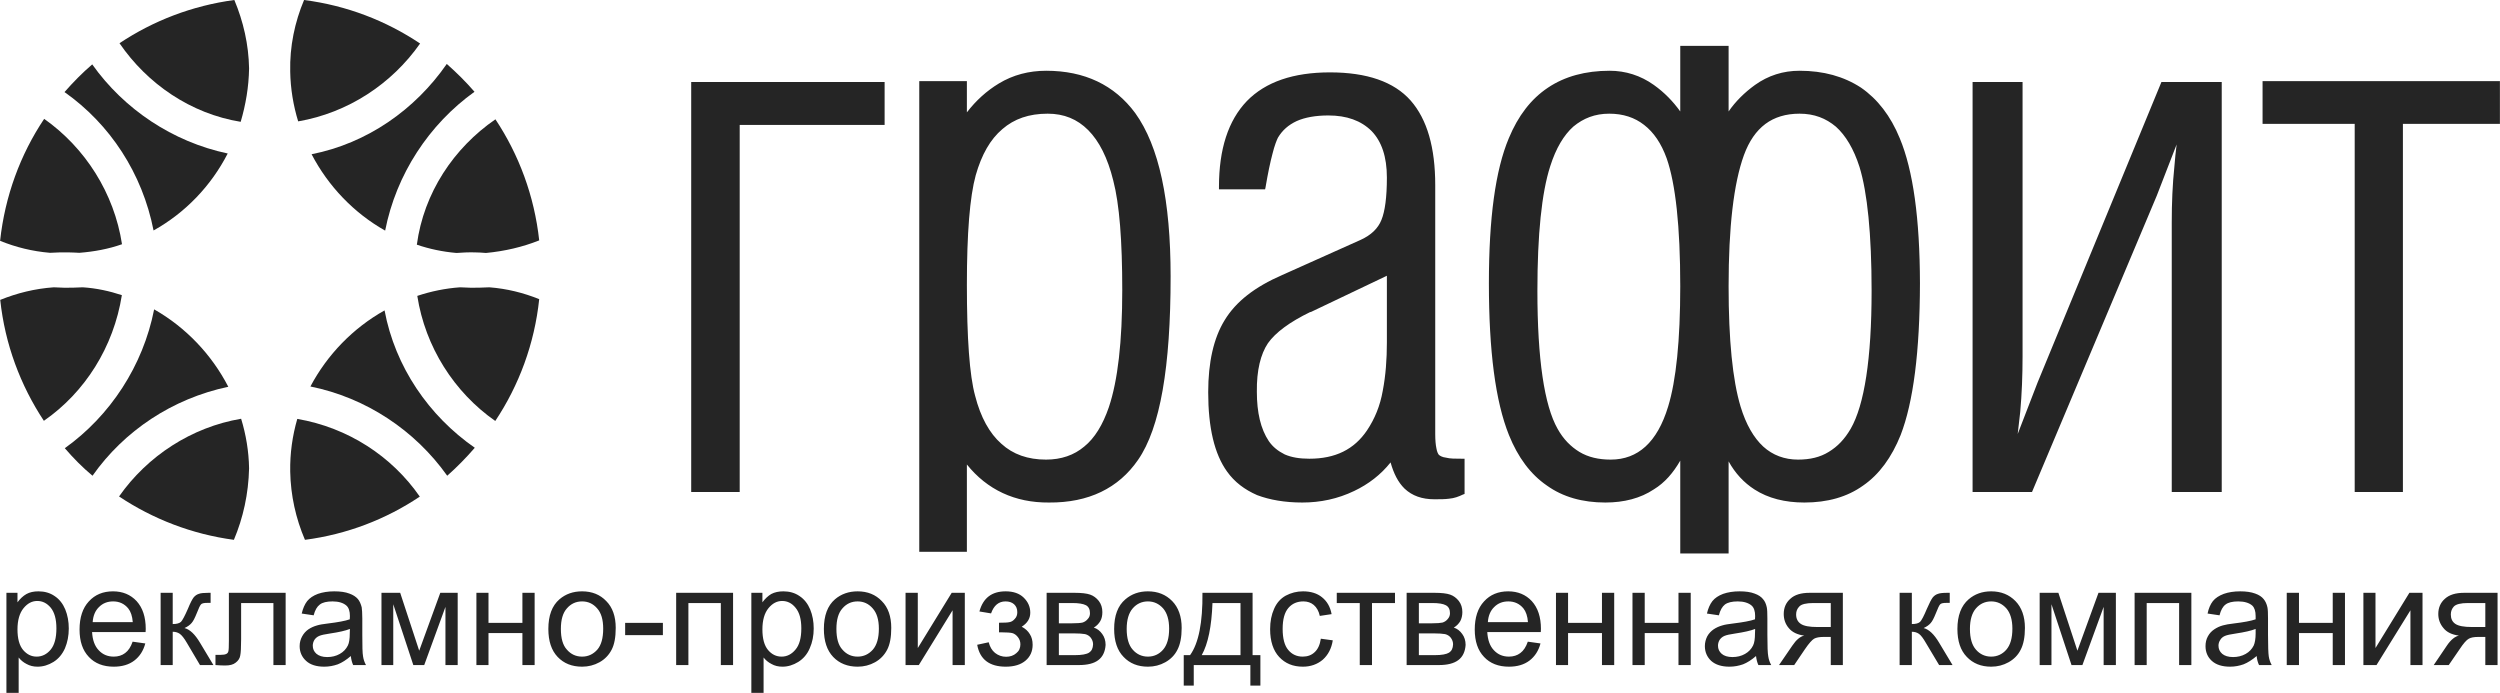 <svg  id="grafit" viewBox="0 0 267 74" fill="none" xmlns="http://www.w3.org/2000/svg">
<path d="M118.425 43.489C117.779 45.371 116.913 46.793 115.795 47.694C114.709 48.611 113.339 49.086 111.717 49.086C109.781 49.086 108.191 48.532 106.947 47.394C105.687 46.288 104.727 44.564 104.144 42.272C103.546 40.106 103.263 36.107 103.263 30.416C103.263 24.898 103.577 21.01 104.207 18.717C104.837 16.504 105.766 14.876 107.057 13.785C108.317 12.694 109.891 12.141 111.891 12.141C113.638 12.141 115.055 12.726 116.22 13.896C117.385 15.066 118.299 16.852 118.897 19.287C119.558 21.816 119.857 25.721 119.857 30.985C119.857 36.486 119.385 40.628 118.425 43.489ZM121.243 12.078C119.023 9.074 115.827 7.557 111.733 7.557C109.891 7.557 108.191 7.999 106.679 8.916C105.372 9.706 104.239 10.734 103.263 11.999V8.663H98.177V58.934H103.263V49.607C105.42 52.295 108.395 53.702 112.032 53.67C116.268 53.702 119.464 52.137 121.542 49.117C123.919 45.687 125.022 39.19 125.022 29.515C125.022 21.421 123.793 15.619 121.243 12.078ZM197.651 45.797C197.006 46.904 196.25 47.694 195.305 48.264C194.392 48.833 193.306 49.086 192.031 49.086C190.582 49.086 189.323 48.611 188.315 47.694C187.307 46.762 186.473 45.339 185.89 43.41C185.04 40.581 184.615 36.297 184.615 30.574C184.615 24.282 185.15 19.603 186.252 16.567C186.803 15.066 187.559 13.975 188.551 13.232C189.511 12.52 190.724 12.141 192.188 12.141C193.763 12.141 195.006 12.631 196.077 13.532C197.116 14.465 197.982 15.903 198.596 17.832C199.431 20.551 199.887 24.978 199.887 31.064C199.887 38.304 199.116 43.252 197.651 45.797ZM178.16 43.41C177.577 45.339 176.758 46.762 175.735 47.694C174.727 48.611 173.499 49.086 172.019 49.086C170.744 49.086 169.626 48.833 168.681 48.264C167.752 47.694 166.965 46.904 166.351 45.797C164.934 43.3 164.194 38.352 164.194 31.064C164.194 25.041 164.651 20.583 165.564 17.753C166.178 15.824 167.012 14.433 168.036 13.516C169.106 12.631 170.335 12.141 171.862 12.141C173.357 12.141 174.586 12.552 175.593 13.342C176.617 14.133 177.42 15.303 178.002 16.915C178.947 19.619 179.451 24.171 179.451 30.574C179.451 36.344 179.01 40.628 178.16 43.41ZM198.754 9.359C196.911 8.157 194.739 7.557 192.188 7.557C190.44 7.557 188.85 8.062 187.433 9.074C186.315 9.88 185.355 10.829 184.615 11.904V4.901H179.451V11.904C178.679 10.829 177.766 9.88 176.632 9.074C175.215 8.062 173.609 7.557 171.909 7.557C169.327 7.557 167.123 8.157 165.328 9.359C163.501 10.576 162.132 12.378 161.14 14.765C159.707 18.18 159.014 23.302 159.014 30.258C159.014 37.466 159.707 42.857 161.155 46.461C162.116 48.849 163.47 50.666 165.202 51.852C166.918 53.085 169.028 53.67 171.452 53.67C173.452 53.67 175.215 53.212 176.632 52.263C177.797 51.552 178.695 50.508 179.451 49.196V59.108H184.615V49.275C185.323 50.556 186.252 51.552 187.386 52.279C188.834 53.212 190.629 53.67 192.708 53.67C195.164 53.67 197.274 53.085 198.99 51.852C200.706 50.666 202.028 48.849 202.989 46.461C204.343 42.952 205.036 37.577 205.051 30.258C205.036 23.349 204.327 18.196 202.894 14.765C201.918 12.378 200.517 10.576 198.754 9.359ZM241.642 8.663V13.232H251.482V52.548H256.631V13.232H266.991V8.663H241.642ZM217.616 40.849L215.49 46.351C215.585 45.592 215.663 44.833 215.758 44.011C215.931 42.098 216.01 40.106 216.01 38.035V8.758H210.672V52.548H217.017L230.337 20.915L232.463 15.429C232.368 16.188 232.29 16.963 232.227 17.753C232.022 19.713 231.943 21.689 231.943 23.76V52.548H237.281V8.758H230.841L217.616 40.849ZM148.119 36.565C148.119 38.367 147.993 40.106 147.678 41.735C147.395 43.347 146.828 44.722 145.993 45.971C144.624 47.995 142.624 48.991 139.837 48.991C138.798 48.991 137.932 48.849 137.208 48.532C136.484 48.169 135.933 47.726 135.507 47.11C134.642 45.813 134.232 44.059 134.232 41.845C134.201 39.537 134.642 37.814 135.413 36.66C136.216 35.522 137.712 34.4 139.963 33.309V33.34L148.119 29.451V36.565ZM154.448 48.88C154.023 48.833 153.787 48.675 153.677 48.58C153.598 48.501 153.472 48.264 153.409 47.884C153.33 47.521 153.283 46.999 153.283 46.382V19.776C153.283 15.777 152.433 12.758 150.654 10.734C148.875 8.726 145.978 7.73 142.041 7.73C138.137 7.73 135.161 8.742 133.162 10.797C131.178 12.868 130.186 15.919 130.186 19.95V20.219H135.114L135.161 19.998C135.413 18.496 135.665 17.31 135.901 16.425C136.122 15.524 136.358 14.955 136.484 14.702C136.956 13.912 137.602 13.342 138.483 12.931C139.365 12.536 140.514 12.331 141.868 12.331C143.836 12.331 145.364 12.884 146.481 13.991C147.552 15.097 148.119 16.726 148.119 18.97C148.119 21.073 147.914 22.575 147.536 23.492C147.174 24.393 146.45 25.104 145.301 25.626L136.94 29.372C134.027 30.637 131.996 32.202 130.784 34.21C129.619 36.107 129.036 38.684 129.036 41.893C129.036 45.671 129.698 48.485 131.052 50.366C131.855 51.489 132.925 52.295 134.264 52.88C135.602 53.386 137.224 53.67 139.081 53.67C141.034 53.67 142.876 53.275 144.624 52.437C146.151 51.71 147.473 50.698 148.513 49.386C148.843 50.556 149.3 51.489 150.008 52.184C150.827 52.959 151.882 53.322 153.189 53.322C153.787 53.322 154.338 53.322 154.779 53.259C155.314 53.212 155.787 53.038 156.243 52.816L156.416 52.753V48.991H156.149C155.44 48.991 154.858 48.991 154.448 48.88ZM73.82 52.548H79V13.342H94.477V8.758H73.82V52.548Z" fill="#252525"/>
<path d="M41.071 33.151C37.718 35.032 34.962 37.862 33.152 41.276C39.103 42.478 44.331 45.971 47.763 50.809C48.818 49.876 49.794 48.88 50.707 47.821C45.795 44.406 42.205 39.19 41.071 33.151Z" fill="#252525"/>
<path d="M44.519 26.132C45.858 26.59 47.275 26.89 48.755 27.017C49.385 26.97 50.03 26.938 50.675 26.954C51.085 26.97 51.494 26.97 51.904 27.017C53.903 26.827 55.808 26.384 57.587 25.673C57.068 20.931 55.43 16.536 52.911 12.742C48.456 15.809 45.259 20.599 44.519 26.132Z" fill="#252525"/>
<path d="M31.75 44.738C31.231 46.541 30.963 48.406 30.995 50.366C31.042 52.911 31.593 55.377 32.569 57.654C37.056 57.069 41.229 55.456 44.834 53.038C41.843 48.722 37.167 45.671 31.75 44.738Z" fill="#252525"/>
<path d="M50.329 30.732C49.92 30.716 49.526 30.7 49.133 30.684C47.574 30.795 46.031 31.111 44.567 31.601C45.417 37.055 48.503 41.893 52.895 44.96C55.43 41.15 57.084 36.723 57.587 31.949C55.903 31.269 54.124 30.827 52.266 30.684C51.62 30.716 50.975 30.732 50.329 30.732Z" fill="#252525"/>
<path d="M16.4 24.614C19.8 22.717 22.54 19.856 24.319 16.393C18.431 15.145 13.251 11.667 9.85 6.877C8.779 7.794 7.803 8.79 6.89 9.833C11.755 13.263 15.203 18.512 16.4 24.614Z" fill="#252525"/>
<path d="M31.845 12.963C37.167 12.046 41.843 8.963 44.866 4.648C41.229 2.213 37.025 0.585 32.475 0C31.483 2.355 30.932 4.948 30.995 7.651C31.026 9.469 31.325 11.271 31.845 12.963Z" fill="#252525"/>
<path d="M25.752 44.722C20.446 45.624 15.738 48.706 12.715 53.022C16.321 55.425 20.493 57.053 24.98 57.654C25.972 55.298 26.539 52.737 26.602 50.018C26.571 48.2 26.271 46.414 25.752 44.722Z" fill="#252525"/>
<path d="M25.705 13.011C26.24 11.193 26.571 9.28 26.602 7.304C26.555 4.743 25.988 2.292 25.028 0C20.54 0.601 16.368 2.213 12.763 4.616C15.738 8.963 20.367 12.141 25.705 13.011Z" fill="#252525"/>
<path d="M33.278 16.473C35.057 19.887 37.797 22.749 41.134 24.63C42.315 18.607 45.826 13.279 50.676 9.801C49.762 8.742 48.77 7.762 47.716 6.829C44.331 11.714 39.214 15.303 33.278 16.473Z" fill="#252525"/>
<path d="M24.382 41.308C22.603 37.862 19.832 34.953 16.462 33.04C15.282 39.063 11.771 44.406 6.921 47.868C7.834 48.928 8.811 49.923 9.881 50.809C13.251 46.019 18.399 42.572 24.382 41.308Z" fill="#252525"/>
<path d="M13.015 31.522C11.676 31.08 10.291 30.779 8.842 30.684C8.213 30.716 7.583 30.732 6.922 30.732C6.528 30.716 6.134 30.7 5.741 30.684C3.725 30.827 1.82 31.301 0.025 32.028C0.529 36.771 2.182 41.15 4.686 44.944C9.079 41.893 12.133 37.071 13.015 31.522Z" fill="#252525"/>
<path d="M7.268 26.954C7.677 26.97 8.071 26.97 8.48 27.001C10.07 26.875 11.598 26.59 13.03 26.084C12.196 20.63 9.094 15.777 4.717 12.694C2.167 16.504 0.529 20.946 0.01 25.721C1.678 26.4 3.458 26.843 5.347 27.001C5.992 26.97 6.607 26.938 7.268 26.954Z" fill="#252525"/>
<path d="M0.686 74V63.313H1.867V64.325C2.151 63.946 2.466 63.645 2.828 63.44C3.174 63.25 3.599 63.155 4.103 63.155C4.749 63.155 5.331 63.313 5.835 63.661C6.339 63.993 6.717 64.483 6.969 65.084C7.22 65.701 7.346 66.38 7.346 67.123C7.346 67.898 7.205 68.609 6.937 69.242C6.654 69.874 6.244 70.364 5.709 70.696C5.174 71.028 4.607 71.202 4.009 71.202C3.568 71.202 3.19 71.107 2.843 70.917C2.497 70.743 2.214 70.506 1.993 70.222V74H0.686ZM1.867 67.218C1.867 68.214 2.072 68.941 2.466 69.415C2.875 69.89 3.347 70.127 3.914 70.127C4.497 70.127 5 69.874 5.41 69.384C5.819 68.894 6.024 68.135 6.024 67.108C6.024 66.127 5.819 65.4 5.426 64.91C5.016 64.42 4.544 64.183 3.977 64.183C3.426 64.183 2.938 64.436 2.513 64.957C2.088 65.479 1.867 66.238 1.867 67.218ZM14.164 68.53L15.518 68.72C15.313 69.495 14.92 70.111 14.337 70.554C13.77 70.981 13.046 71.202 12.149 71.202C11.031 71.202 10.133 70.854 9.488 70.159C8.826 69.463 8.496 68.499 8.496 67.234C8.496 65.953 8.826 64.942 9.488 64.23C10.149 63.503 11.015 63.155 12.07 63.155C13.093 63.155 13.943 63.503 14.589 64.199C15.235 64.91 15.565 65.89 15.565 67.171C15.565 67.234 15.565 67.36 15.549 67.503H9.834C9.881 68.356 10.117 69.004 10.543 69.447C10.968 69.906 11.503 70.127 12.149 70.127C12.621 70.127 13.03 70 13.361 69.748C13.707 69.495 13.975 69.084 14.164 68.53ZM9.897 66.444H14.18C14.132 65.795 13.959 65.305 13.691 64.973C13.282 64.483 12.747 64.23 12.086 64.23C11.487 64.23 10.983 64.42 10.574 64.831C10.165 65.226 9.944 65.764 9.897 66.444ZM17.155 63.313H18.446V66.649C18.872 66.649 19.155 66.57 19.328 66.412C19.485 66.254 19.737 65.779 20.068 65.021C20.32 64.404 20.525 64.009 20.682 63.803C20.84 63.614 21.029 63.487 21.233 63.424C21.438 63.345 21.784 63.313 22.241 63.313H22.493V64.388H22.131C21.784 64.388 21.564 64.436 21.469 64.546C21.375 64.641 21.217 64.957 21.013 65.495C20.808 66.001 20.635 66.349 20.462 66.538C20.304 66.728 20.052 66.918 19.706 67.076C20.273 67.218 20.824 67.74 21.359 68.641L22.792 71.028H21.359L19.958 68.657C19.674 68.167 19.422 67.85 19.202 67.692C18.997 67.55 18.745 67.471 18.446 67.471V71.028H17.155V63.313ZM24.445 63.313H30.507V71.028H29.2V64.404H25.752V68.246C25.752 69.131 25.72 69.732 25.657 70.016C25.61 70.301 25.453 70.554 25.185 70.759C24.917 70.981 24.555 71.075 24.051 71.075C23.752 71.075 23.406 71.06 23.012 71.028V69.937H23.579C23.847 69.937 24.036 69.906 24.162 69.842C24.272 69.795 24.351 69.7 24.382 69.589C24.429 69.463 24.445 69.068 24.445 68.404V63.313ZM37.466 70.064C36.993 70.475 36.521 70.775 36.08 70.949C35.624 71.107 35.151 71.202 34.632 71.202C33.797 71.202 33.136 70.996 32.695 70.585C32.239 70.174 32.002 69.637 32.002 69.004C32.002 68.625 32.097 68.277 32.27 67.961C32.443 67.645 32.664 67.408 32.931 67.218C33.215 67.028 33.53 66.886 33.876 66.791C34.128 66.712 34.522 66.649 35.041 66.586C36.08 66.459 36.868 66.317 37.356 66.143C37.371 65.969 37.371 65.843 37.371 65.795C37.371 65.274 37.245 64.894 36.993 64.673C36.663 64.388 36.175 64.23 35.514 64.23C34.9 64.23 34.443 64.341 34.16 64.562C33.86 64.784 33.64 65.163 33.498 65.716L32.223 65.527C32.349 64.989 32.538 64.546 32.805 64.199C33.073 63.867 33.451 63.614 33.955 63.424C34.459 63.25 35.041 63.155 35.703 63.155C36.364 63.155 36.899 63.234 37.308 63.392C37.718 63.535 38.017 63.74 38.222 63.977C38.41 64.199 38.536 64.499 38.631 64.863C38.662 65.084 38.694 65.495 38.694 66.064V67.803C38.694 69.004 38.71 69.779 38.773 70.095C38.82 70.427 38.93 70.743 39.087 71.028H37.718C37.592 70.759 37.513 70.443 37.466 70.064ZM37.371 67.171C36.899 67.36 36.191 67.519 35.23 67.661C34.695 67.74 34.317 67.819 34.096 67.914C33.876 68.008 33.703 68.151 33.577 68.341C33.467 68.53 33.404 68.736 33.404 68.957C33.404 69.305 33.53 69.589 33.797 69.826C34.065 70.048 34.443 70.174 34.947 70.174C35.45 70.174 35.891 70.064 36.285 69.842C36.679 69.621 36.962 69.321 37.151 68.941C37.293 68.657 37.356 68.214 37.356 67.645L37.371 67.171ZM40.741 63.313H42.74L44.771 69.495L47.023 63.313H48.881V71.028H47.574V64.815L45.307 71.028H44.142L42 64.531V71.028H40.741V63.313ZM50.88 63.313H52.171V66.522H55.793V63.313H57.099V71.028H55.793V67.613H52.171V71.028H50.88V63.313ZM58.564 67.171C58.564 65.748 58.957 64.689 59.745 64.009C60.406 63.44 61.209 63.155 62.169 63.155C63.224 63.155 64.09 63.503 64.751 64.199C65.428 64.878 65.759 65.843 65.759 67.06C65.759 68.056 65.617 68.831 65.318 69.4C65.019 69.969 64.594 70.411 64.027 70.728C63.46 71.044 62.83 71.202 62.169 71.202C61.083 71.202 60.217 70.854 59.556 70.159C58.894 69.463 58.564 68.467 58.564 67.171ZM59.902 67.171C59.902 68.167 60.107 68.91 60.547 69.384C60.972 69.874 61.508 70.127 62.169 70.127C62.815 70.127 63.35 69.874 63.791 69.384C64.216 68.894 64.421 68.151 64.421 67.139C64.421 66.191 64.216 65.463 63.775 64.973C63.35 64.483 62.815 64.23 62.169 64.23C61.508 64.23 60.972 64.483 60.547 64.973C60.107 65.463 59.902 66.191 59.902 67.171ZM66.766 67.835V66.522H70.797V67.835H66.766ZM72.214 63.313H78.292V71.028H76.985V64.404H73.521V71.028H72.214V63.313ZM80.244 74V63.313H81.425V64.325C81.708 63.946 82.023 63.645 82.369 63.44C82.732 63.25 83.157 63.155 83.66 63.155C84.306 63.155 84.889 63.313 85.392 63.661C85.896 63.993 86.274 64.483 86.526 65.084C86.778 65.701 86.904 66.38 86.904 67.123C86.904 67.898 86.762 68.609 86.479 69.242C86.211 69.874 85.786 70.364 85.251 70.696C84.715 71.028 84.149 71.202 83.566 71.202C83.125 71.202 82.732 71.107 82.401 70.917C82.055 70.743 81.771 70.506 81.551 70.222V74H80.244ZM81.425 67.218C81.425 68.214 81.629 68.941 82.023 69.415C82.417 69.89 82.905 70.127 83.472 70.127C84.054 70.127 84.542 69.874 84.952 69.384C85.377 68.894 85.581 68.135 85.581 67.108C85.581 66.127 85.377 65.4 84.967 64.91C84.574 64.42 84.086 64.183 83.535 64.183C82.984 64.183 82.495 64.436 82.07 64.957C81.645 65.479 81.425 66.238 81.425 67.218ZM87.99 67.171C87.99 65.748 88.384 64.689 89.171 64.009C89.832 63.44 90.651 63.155 91.596 63.155C92.651 63.155 93.517 63.503 94.178 64.199C94.855 64.878 95.186 65.843 95.186 67.06C95.186 68.056 95.044 68.831 94.745 69.4C94.446 69.969 94.02 70.411 93.454 70.728C92.887 71.044 92.257 71.202 91.596 71.202C90.525 71.202 89.644 70.854 88.982 70.159C88.321 69.463 87.99 68.467 87.99 67.171ZM89.329 67.171C89.329 68.167 89.533 68.91 89.974 69.384C90.399 69.874 90.934 70.127 91.596 70.127C92.241 70.127 92.777 69.874 93.218 69.384C93.643 68.894 93.863 68.151 93.863 67.139C93.863 66.191 93.643 65.463 93.202 64.973C92.777 64.483 92.241 64.23 91.596 64.23C90.934 64.23 90.399 64.483 89.974 64.973C89.533 65.463 89.329 66.191 89.329 67.171ZM96.713 63.313H98.02V69.21L101.641 63.313H103.042V71.028H101.735V65.179L98.13 71.028H96.713V63.313ZM106.695 67.534V66.507C107.246 66.507 107.624 66.491 107.813 66.444C108.017 66.412 108.206 66.301 108.38 66.096C108.568 65.906 108.647 65.669 108.647 65.384C108.647 65.021 108.537 64.752 108.301 64.531C108.065 64.325 107.765 64.23 107.388 64.23C106.663 64.23 106.144 64.657 105.845 65.511L104.601 65.305C104.994 63.867 105.923 63.155 107.403 63.155C108.222 63.155 108.868 63.377 109.324 63.819C109.797 64.278 110.033 64.815 110.033 65.432C110.033 66.064 109.718 66.554 109.12 66.934C109.513 67.139 109.797 67.408 109.985 67.724C110.19 68.04 110.285 68.42 110.285 68.862C110.285 69.558 110.033 70.127 109.529 70.554C109.025 70.981 108.317 71.202 107.419 71.202C105.671 71.202 104.648 70.427 104.365 68.862L105.593 68.594C105.719 69.084 105.939 69.463 106.27 69.732C106.616 70 107.01 70.143 107.451 70.143C107.876 70.143 108.254 70.016 108.537 69.763C108.836 69.526 108.978 69.21 108.978 68.815C108.978 68.514 108.883 68.261 108.71 68.04C108.521 67.803 108.332 67.677 108.112 67.613C107.907 67.566 107.529 67.534 106.994 67.534C106.947 67.534 106.852 67.534 106.695 67.534ZM111.78 63.313H114.788C115.512 63.313 116.063 63.377 116.425 63.503C116.787 63.63 117.086 63.851 117.354 64.183C117.606 64.515 117.732 64.91 117.732 65.368C117.732 65.732 117.669 66.064 117.511 66.333C117.354 66.602 117.134 66.839 116.819 67.028C117.181 67.139 117.48 67.376 117.716 67.708C117.952 68.024 118.078 68.42 118.078 68.878C118.031 69.605 117.763 70.159 117.291 70.506C116.834 70.854 116.142 71.028 115.244 71.028H111.78V63.313ZM113.087 66.57H114.473C115.024 66.57 115.402 66.538 115.606 66.491C115.811 66.428 116 66.317 116.157 66.127C116.331 65.953 116.409 65.748 116.409 65.495C116.409 65.084 116.268 64.799 115.984 64.641C115.685 64.483 115.197 64.404 114.504 64.404H113.087V66.57ZM113.087 69.969H114.803C115.528 69.969 116.047 69.874 116.315 69.7C116.582 69.526 116.724 69.242 116.74 68.815C116.74 68.562 116.661 68.341 116.504 68.119C116.346 67.914 116.142 67.787 115.89 67.724C115.638 67.677 115.228 67.645 114.662 67.645H113.087V69.969ZM118.991 67.171C118.991 65.748 119.385 64.689 120.188 64.009C120.849 63.44 121.652 63.155 122.597 63.155C123.652 63.155 124.518 63.503 125.195 64.199C125.856 64.878 126.202 65.843 126.202 67.06C126.202 68.056 126.045 68.831 125.746 69.4C125.462 69.969 125.022 70.411 124.455 70.728C123.888 71.044 123.274 71.202 122.597 71.202C121.526 71.202 120.66 70.854 119.999 70.159C119.322 69.463 118.991 68.467 118.991 67.171ZM120.33 67.171C120.33 68.167 120.55 68.91 120.975 69.384C121.4 69.874 121.951 70.127 122.597 70.127C123.242 70.127 123.793 69.874 124.219 69.384C124.644 68.894 124.864 68.151 124.864 67.139C124.864 66.191 124.644 65.463 124.219 64.973C123.778 64.483 123.242 64.23 122.597 64.23C121.951 64.23 121.4 64.483 120.975 64.973C120.55 65.463 120.33 66.191 120.33 67.171ZM128.422 63.313H133.776V69.969H134.61V73.225H133.539V71.028H127.493V73.225H126.423V69.969H127.1C128.013 68.704 128.454 66.491 128.422 63.313ZM129.493 64.404C129.399 66.902 129.021 68.767 128.344 69.969H132.485V64.404H129.493ZM141.065 68.214L142.341 68.388C142.199 69.273 141.837 69.953 141.27 70.459C140.687 70.949 139.979 71.202 139.144 71.202C138.09 71.202 137.255 70.854 136.61 70.159C135.98 69.479 135.649 68.483 135.649 67.202C135.649 66.364 135.791 65.653 136.074 65.021C136.342 64.404 136.751 63.93 137.318 63.614C137.885 63.313 138.499 63.155 139.16 63.155C139.979 63.155 140.672 63.361 141.191 63.788C141.727 64.215 142.073 64.815 142.215 65.59L140.955 65.779C140.845 65.274 140.624 64.878 140.31 64.61C140.01 64.357 139.633 64.23 139.207 64.23C138.546 64.23 138.011 64.452 137.602 64.926C137.192 65.4 136.987 66.143 136.987 67.171C136.987 68.198 137.192 68.957 137.586 69.415C137.979 69.89 138.499 70.127 139.129 70.127C139.648 70.127 140.073 69.969 140.404 69.653C140.75 69.337 140.971 68.862 141.065 68.214ZM142.766 63.313H148.985V64.404H146.529V71.028H145.222V64.404H142.766V63.313ZM150.229 63.313H153.236C153.96 63.313 154.511 63.377 154.873 63.503C155.235 63.63 155.535 63.851 155.802 64.183C156.054 64.515 156.18 64.91 156.18 65.368C156.18 65.732 156.101 66.064 155.96 66.333C155.802 66.602 155.582 66.839 155.267 67.028C155.629 67.139 155.928 67.376 156.164 67.708C156.401 68.024 156.527 68.42 156.527 68.878C156.479 69.605 156.212 70.159 155.739 70.506C155.267 70.854 154.59 71.028 153.692 71.028H150.229V63.313ZM151.535 66.57H152.921C153.472 66.57 153.85 66.538 154.055 66.491C154.259 66.428 154.448 66.317 154.606 66.127C154.763 65.953 154.858 65.748 154.858 65.495C154.858 65.084 154.716 64.799 154.417 64.641C154.133 64.483 153.645 64.404 152.952 64.404H151.535V66.57ZM151.535 69.969H153.252C153.976 69.969 154.48 69.874 154.763 69.7C155.031 69.526 155.172 69.242 155.188 68.815C155.188 68.562 155.109 68.341 154.952 68.119C154.795 67.914 154.59 67.787 154.338 67.724C154.086 67.677 153.661 67.645 153.11 67.645H151.535V69.969ZM163.171 68.53L164.525 68.72C164.32 69.495 163.926 70.111 163.344 70.554C162.777 70.981 162.053 71.202 161.155 71.202C160.038 71.202 159.14 70.854 158.495 70.159C157.833 69.463 157.503 68.499 157.503 67.234C157.503 65.953 157.833 64.942 158.495 64.23C159.156 63.503 160.022 63.155 161.077 63.155C162.1 63.155 162.95 63.503 163.596 64.199C164.241 64.91 164.572 65.89 164.572 67.171C164.572 67.234 164.572 67.36 164.556 67.503H158.841C158.888 68.356 159.124 69.004 159.549 69.447C159.975 69.906 160.51 70.127 161.155 70.127C161.628 70.127 162.037 70 162.368 69.748C162.714 69.495 162.982 69.084 163.171 68.53ZM158.904 66.444H163.186C163.139 65.795 162.966 65.305 162.698 64.973C162.289 64.483 161.754 64.23 161.092 64.23C160.494 64.23 159.99 64.42 159.581 64.831C159.172 65.226 158.951 65.764 158.904 66.444ZM166.178 63.313H167.469V66.522H171.09V63.313H172.397V71.028H171.09V67.613H167.469V71.028H166.178V63.313ZM174.349 63.313H175.656V66.522H179.262V63.313H180.569V71.028H179.262V67.613H175.656V71.028H174.349V63.313ZM187.543 70.064C187.071 70.475 186.599 70.775 186.158 70.949C185.701 71.107 185.229 71.202 184.709 71.202C183.875 71.202 183.214 70.996 182.757 70.585C182.316 70.174 182.08 69.637 182.08 69.004C182.08 68.625 182.174 68.277 182.332 67.961C182.505 67.645 182.741 67.408 183.009 67.218C183.292 67.028 183.607 66.886 183.954 66.791C184.206 66.712 184.599 66.649 185.119 66.586C186.158 66.459 186.945 66.317 187.433 66.143C187.449 65.969 187.449 65.843 187.449 65.795C187.449 65.274 187.323 64.894 187.071 64.673C186.74 64.388 186.237 64.23 185.591 64.23C184.977 64.23 184.52 64.341 184.221 64.562C183.938 64.784 183.717 65.163 183.576 65.716L182.3 65.527C182.426 64.989 182.615 64.546 182.883 64.199C183.151 63.867 183.529 63.614 184.032 63.424C184.536 63.25 185.119 63.155 185.78 63.155C186.441 63.155 186.977 63.234 187.386 63.392C187.795 63.535 188.094 63.74 188.283 63.977C188.488 64.199 188.614 64.499 188.693 64.863C188.74 65.084 188.756 65.495 188.756 66.064V67.803C188.756 69.004 188.787 69.779 188.85 70.095C188.897 70.427 189.008 70.743 189.165 71.028H187.795C187.669 70.759 187.591 70.443 187.543 70.064ZM187.449 67.171C186.977 67.36 186.252 67.519 185.308 67.661C184.772 67.74 184.394 67.819 184.174 67.914C183.954 68.008 183.78 68.151 183.654 68.341C183.544 68.53 183.481 68.736 183.481 68.957C183.481 69.305 183.607 69.589 183.875 69.826C184.127 70.048 184.52 70.174 185.024 70.174C185.528 70.174 185.969 70.064 186.363 69.842C186.756 69.621 187.04 69.321 187.228 68.941C187.37 68.657 187.433 68.214 187.433 67.645L187.449 67.171ZM196.817 63.313V71.028H195.526V68.024H194.77C194.314 68.024 193.967 68.088 193.747 68.214C193.526 68.341 193.196 68.704 192.755 69.352L191.621 71.028H190L191.417 68.957C191.842 68.325 192.267 67.977 192.692 67.882C191.952 67.787 191.401 67.519 191.039 67.076C190.677 66.649 190.503 66.143 190.503 65.574C190.503 64.91 190.74 64.357 191.212 63.946C191.668 63.519 192.361 63.313 193.259 63.313H196.817ZM195.526 64.404H193.668C192.897 64.404 192.393 64.531 192.172 64.768C191.936 65.005 191.826 65.29 191.826 65.621C191.826 66.08 191.999 66.412 192.33 66.633C192.66 66.855 193.243 66.965 194.077 66.965H195.526V64.404ZM202.879 63.313H204.185V66.649C204.611 66.649 204.894 66.57 205.067 66.412C205.225 66.254 205.476 65.779 205.791 65.021C206.059 64.404 206.264 64.009 206.421 63.803C206.579 63.614 206.768 63.487 206.972 63.424C207.177 63.345 207.508 63.313 207.964 63.313H208.232V64.388H207.87C207.523 64.388 207.303 64.436 207.208 64.546C207.114 64.641 206.956 64.957 206.752 65.495C206.547 66.001 206.374 66.349 206.201 66.538C206.043 66.728 205.791 66.918 205.445 67.076C206.012 67.218 206.563 67.74 207.098 68.641L208.531 71.028H207.098L205.681 68.657C205.398 68.167 205.162 67.85 204.941 67.692C204.736 67.55 204.485 67.471 204.185 67.471V71.028H202.879V63.313ZM209.051 67.171C209.051 65.748 209.46 64.689 210.247 64.009C210.908 63.44 211.711 63.155 212.656 63.155C213.711 63.155 214.577 63.503 215.254 64.199C215.915 64.878 216.262 65.843 216.262 67.06C216.262 68.056 216.104 68.831 215.805 69.4C215.522 69.969 215.081 70.411 214.514 70.728C213.947 71.044 213.333 71.202 212.656 71.202C211.585 71.202 210.719 70.854 210.058 70.159C209.381 69.463 209.051 68.467 209.051 67.171ZM210.389 67.171C210.389 68.167 210.609 68.91 211.034 69.384C211.459 69.874 212.01 70.127 212.656 70.127C213.302 70.127 213.853 69.874 214.278 69.384C214.703 68.894 214.923 68.151 214.923 67.139C214.923 66.191 214.703 65.463 214.278 64.973C213.837 64.483 213.302 64.23 212.656 64.23C212.01 64.23 211.459 64.483 211.034 64.973C210.609 65.463 210.389 66.191 210.389 67.171ZM217.836 63.313H219.836L221.867 69.495L224.118 63.313H225.976V71.028H224.669V64.815L222.402 71.028H221.237L219.096 64.531V71.028H217.836V63.313ZM227.976 63.313H234.037V71.028H232.73V64.404H229.267V71.028H227.976V63.313ZM241.012 70.064C240.524 70.475 240.052 70.775 239.611 70.949C239.17 71.107 238.682 71.202 238.178 71.202C237.328 71.202 236.682 70.996 236.226 70.585C235.769 70.174 235.549 69.637 235.549 69.004C235.549 68.625 235.627 68.277 235.801 67.961C235.974 67.645 236.194 67.408 236.478 67.218C236.761 67.028 237.06 66.886 237.407 66.791C237.674 66.712 238.052 66.649 238.572 66.586C239.627 66.459 240.398 66.317 240.902 66.143C240.902 65.969 240.902 65.843 240.902 65.795C240.902 65.274 240.776 64.894 240.54 64.673C240.209 64.388 239.705 64.23 239.044 64.23C238.43 64.23 237.973 64.341 237.69 64.562C237.391 64.784 237.186 65.163 237.044 65.716L235.769 65.527C235.879 64.989 236.068 64.546 236.336 64.199C236.604 63.867 236.997 63.614 237.501 63.424C237.989 63.25 238.587 63.155 239.249 63.155C239.894 63.155 240.429 63.234 240.855 63.392C241.264 63.535 241.563 63.74 241.752 63.977C241.941 64.199 242.083 64.499 242.161 64.863C242.209 65.084 242.224 65.495 242.224 66.064V67.803C242.224 69.004 242.256 69.779 242.303 70.095C242.35 70.427 242.461 70.743 242.618 71.028H241.264C241.138 70.759 241.044 70.443 241.012 70.064ZM240.902 67.171C240.429 67.36 239.721 67.519 238.776 67.661C238.241 67.74 237.847 67.819 237.627 67.914C237.407 68.008 237.233 68.151 237.123 68.341C236.997 68.53 236.934 68.736 236.934 68.957C236.934 69.305 237.06 69.589 237.328 69.826C237.595 70.048 237.973 70.174 238.493 70.174C238.981 70.174 239.438 70.064 239.831 69.842C240.225 69.621 240.508 69.321 240.697 68.941C240.823 68.657 240.902 68.214 240.902 67.645V67.171ZM244.224 63.313H245.531V66.522H249.136V63.313H250.443V71.028H249.136V67.613H245.531V71.028H244.224V63.313ZM252.411 63.313H253.702V69.21L257.323 63.313H258.725V71.028H257.434V65.179L253.812 71.028H252.411V63.313ZM266.739 63.313V71.028H265.432V68.024H264.676C264.22 68.024 263.889 68.088 263.669 68.214C263.432 68.341 263.102 68.704 262.677 69.352L261.527 71.028H259.921L261.323 68.957C261.748 68.325 262.189 67.977 262.614 67.882C261.874 67.787 261.307 67.519 260.96 67.076C260.598 66.649 260.409 66.143 260.409 65.574C260.409 64.91 260.646 64.357 261.118 63.946C261.59 63.519 262.267 63.313 263.165 63.313H266.739ZM265.432 64.404H263.59C262.803 64.404 262.314 64.531 262.078 64.768C261.858 65.005 261.748 65.29 261.748 65.621C261.748 66.08 261.905 66.412 262.236 66.633C262.566 66.855 263.149 66.965 263.999 66.965H265.432V64.404Z" fill="#252525"/>
</svg>
